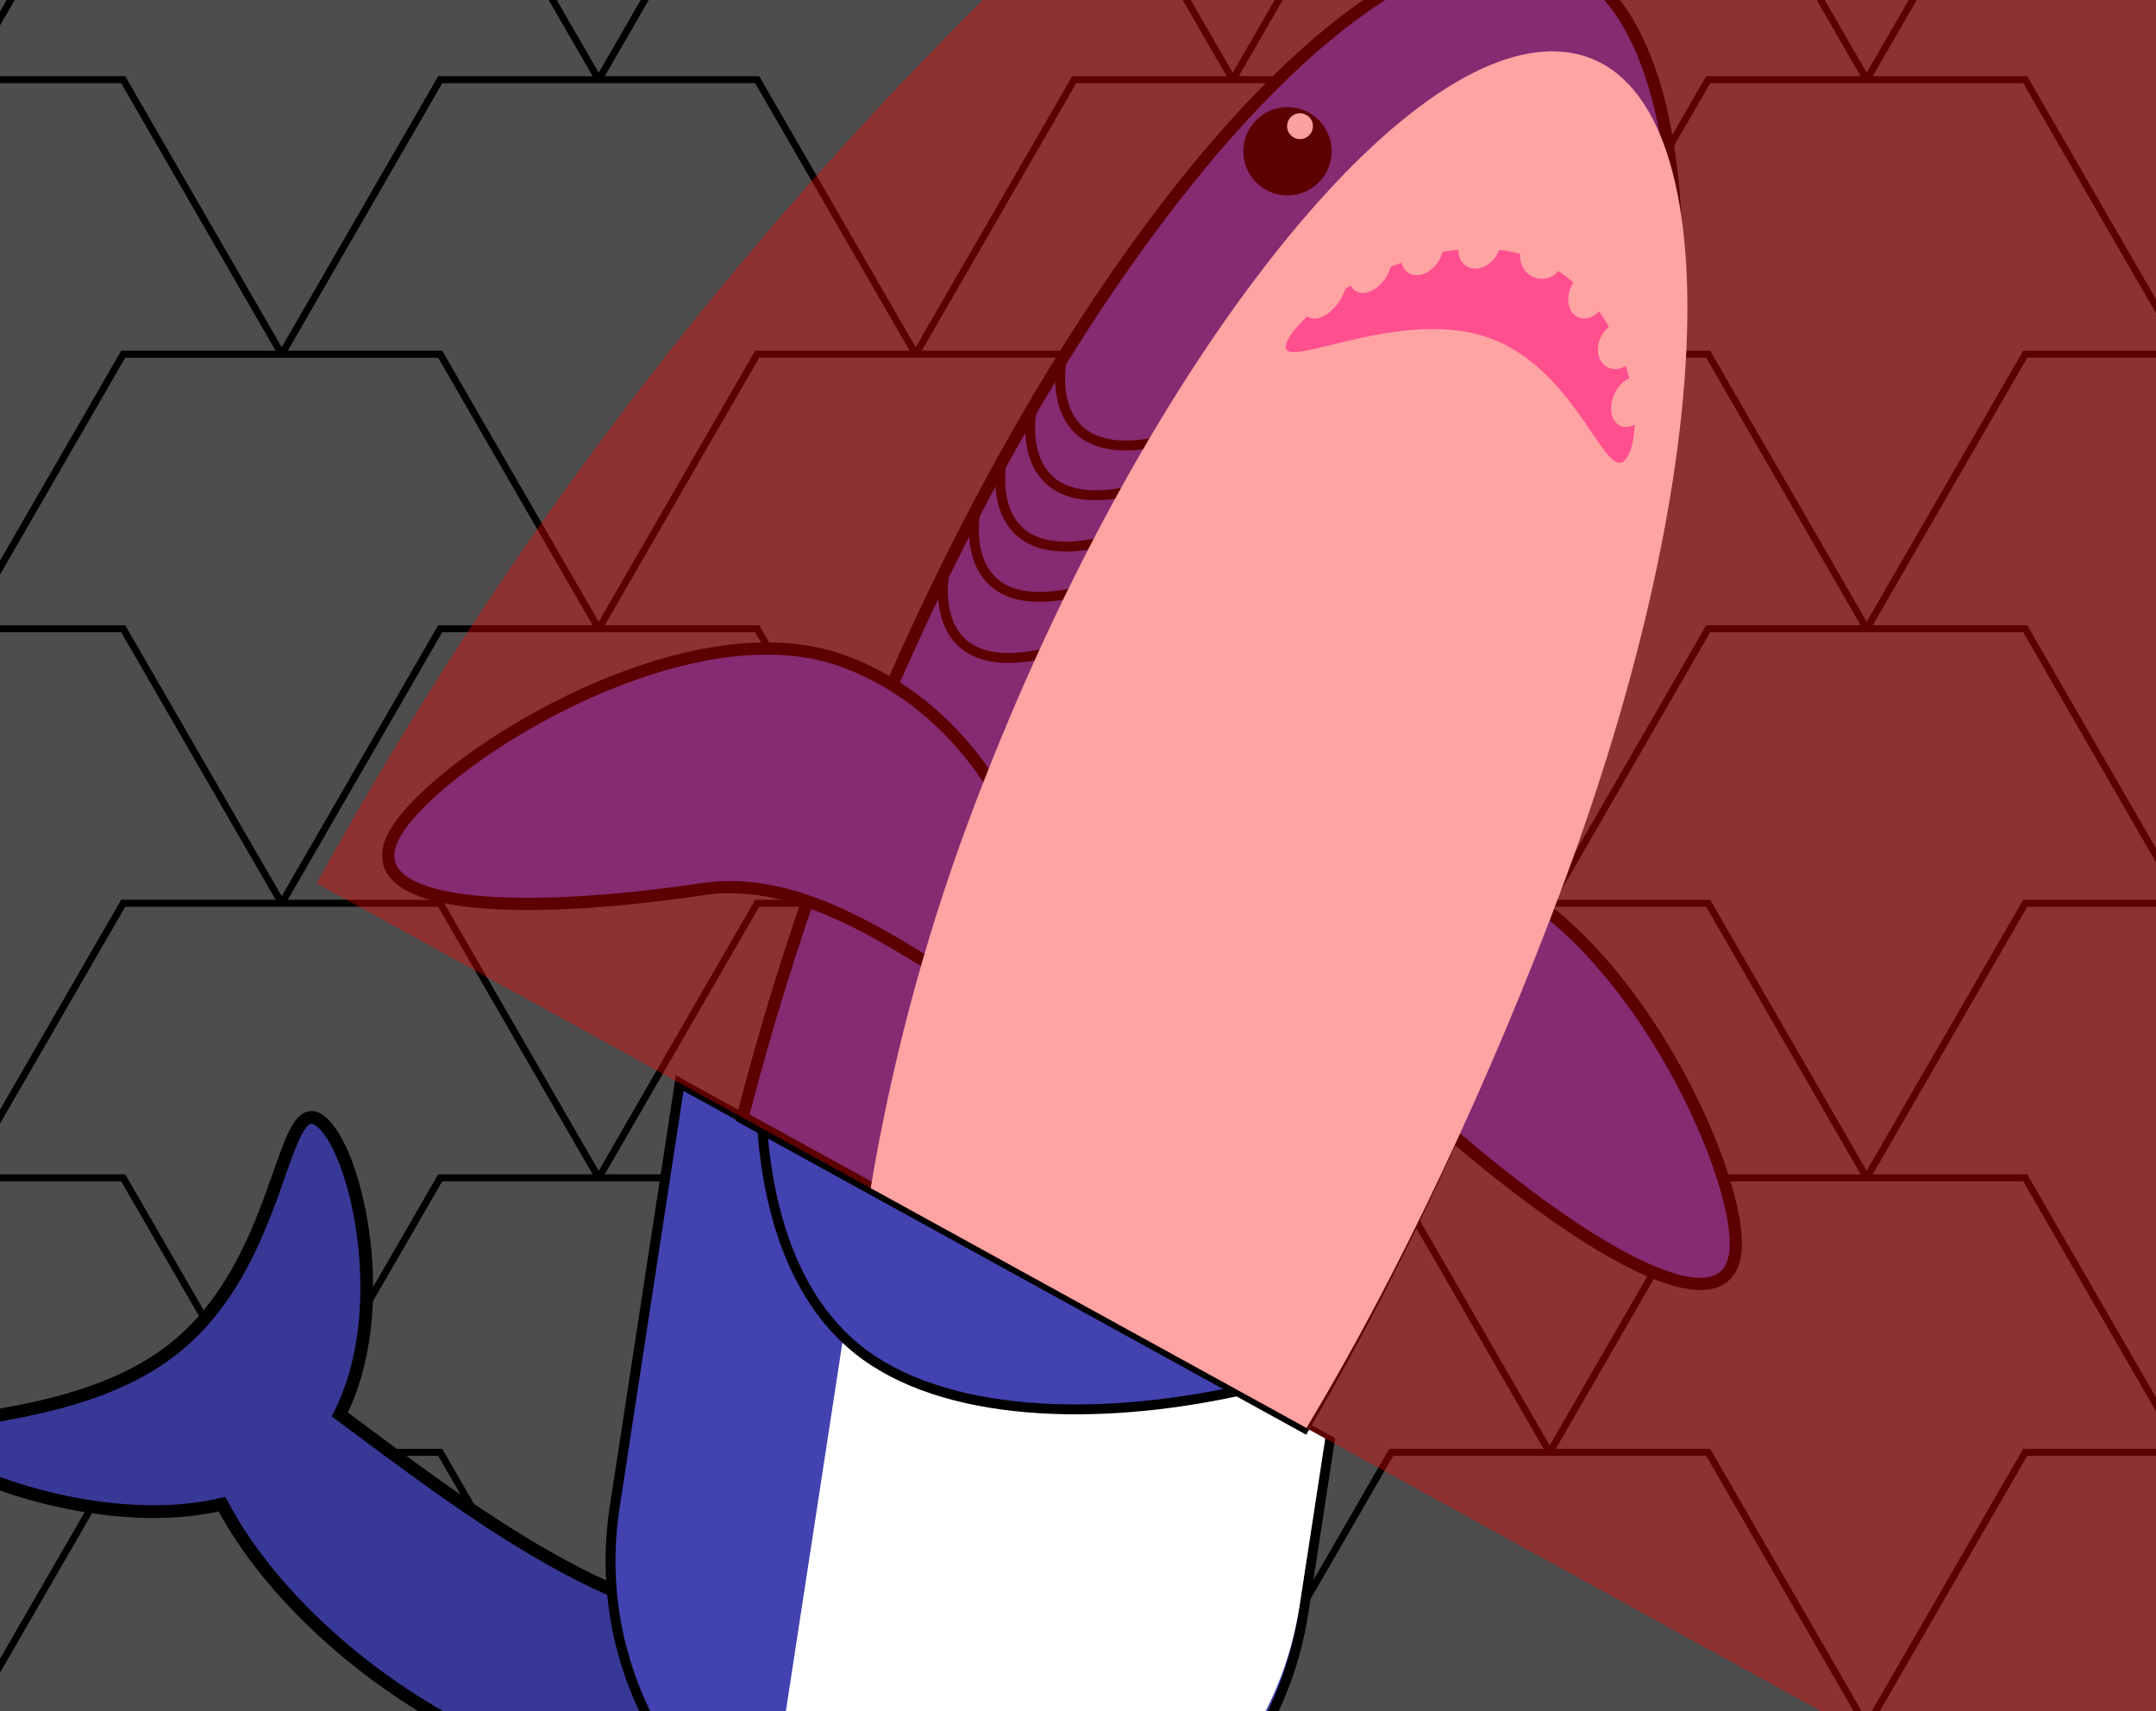 <?xml version="1.0" encoding="UTF-8" standalone="no"?>
<!-- Created with Inkscape (http://www.inkscape.org/) -->

<svg
   width="630"
   height="500"
   viewBox="0 0 630 500"
   version="1.1"
   id="svg1"
   inkscape:version="1.3.2 (091e20ef0f, 2023-11-25)"
   sodipodi:docname="cover-image.svg"
   inkscape:export-filename="cover-image.png"
   inkscape:export-xdpi="96"
   inkscape:export-ydpi="96"
   xml:space="preserve"
   xmlns:inkscape="http://www.inkscape.org/namespaces/inkscape"
   xmlns:sodipodi="http://sodipodi.sourceforge.net/DTD/sodipodi-0.dtd"
   xmlns="http://www.w3.org/2000/svg"
   xmlns:svg="http://www.w3.org/2000/svg"><rect x="0" y="0" width="630" height="500" fill="#333333" stroke="none"/><sodipodi:namedview
     id="namedview1"
     pagecolor="#000000"
     bordercolor="#eeeeee"
     borderopacity="1"
     inkscape:showpageshadow="0"
     inkscape:pageopacity="0"
     inkscape:pagecheckerboard="true"
     inkscape:deskcolor="#505050"
     inkscape:document-units="mm"
     inkscape:zoom="0.77749997"
     inkscape:cx="259.80708"
     inkscape:cy="324.75886"
     inkscape:window-width="1920"
     inkscape:window-height="1011"
     inkscape:window-x="0"
     inkscape:window-y="0"
     inkscape:window-maximized="1"
     inkscape:current-layer="layer1" /><defs
     id="defs1" /><g
     inkscape:label="Layer 1"
     inkscape:groupmode="layer"
     id="layer1"><g
       id="g752"
       transform="matrix(0.588,0,0,0.588,-195.575,-56.934)"
       inkscape:label="Background"><g
         id="g695"><path
           sodipodi:type="star"
           style="fill:#4d4d4d;stroke:#000000;stroke-width:3.47;stroke-dasharray:none"
           id="path639"
           inkscape:flatsided="true"
           sodipodi:sides="6"
           sodipodi:cx="356.50912"
           sodipodi:cy="300.1225"
           sodipodi:r1="157.53397"
           sodipodi:r2="78.766983"
           sodipodi:arg1="0.52359878"
           sodipodi:arg2="1.0471976"
           inkscape:rounded="0"
           inkscape:randomized="0"
           d="m 492.938,378.889 -136.428,78.767 -136.428,-78.767 0,-157.534 136.428,-78.767 136.428,78.767 z"
           transform="rotate(30,738.291,-515.194)" /><path
           sodipodi:type="star"
           style="fill:#4d4d4d;stroke:#000000;stroke-width:3.47;stroke-dasharray:none"
           id="path640"
           inkscape:flatsided="true"
           sodipodi:sides="6"
           sodipodi:cx="356.50912"
           sodipodi:cy="300.1225"
           sodipodi:r1="157.53397"
           sodipodi:r2="78.766983"
           sodipodi:arg1="0.52359878"
           sodipodi:arg2="1.0471976"
           inkscape:rounded="0"
           inkscape:randomized="0"
           d="m 492.938,378.889 -136.428,78.767 -136.428,-78.767 0,-157.534 136.428,-78.767 136.428,78.767 z"
           transform="rotate(30,895.825,72.731)" /><path
           sodipodi:type="star"
           style="fill:#4d4d4d;stroke:#000000;stroke-width:3.47;stroke-dasharray:none"
           id="path641"
           inkscape:flatsided="true"
           sodipodi:sides="6"
           sodipodi:cx="356.50912"
           sodipodi:cy="300.1225"
           sodipodi:r1="157.53397"
           sodipodi:r2="78.766983"
           sodipodi:arg1="0.52359878"
           sodipodi:arg2="1.0471976"
           inkscape:rounded="0"
           inkscape:randomized="0"
           d="m 492.938,378.889 -136.428,78.767 -136.428,-78.767 0,-157.534 136.428,-78.767 136.428,78.767 z"
           transform="rotate(30,1053.359,660.656)" /><path
           sodipodi:type="star"
           style="fill:#4d4d4d;stroke:#000000;stroke-width:3.47;stroke-dasharray:none"
           id="path642"
           inkscape:flatsided="true"
           sodipodi:sides="6"
           sodipodi:cx="356.50912"
           sodipodi:cy="300.1225"
           sodipodi:r1="157.53397"
           sodipodi:r2="78.766983"
           sodipodi:arg1="0.52359878"
           sodipodi:arg2="1.0471976"
           inkscape:rounded="0"
           inkscape:randomized="0"
           d="m 492.938,378.889 -136.428,78.767 -136.428,-78.767 0,-157.534 136.428,-78.767 136.428,78.767 z"
           transform="rotate(30,1210.893,1248.581)" /><path
           sodipodi:type="star"
           style="fill:#4d4d4d;stroke:#000000;stroke-width:3.47;stroke-dasharray:none"
           id="path643"
           inkscape:flatsided="true"
           sodipodi:sides="6"
           sodipodi:cx="356.50912"
           sodipodi:cy="300.1225"
           sodipodi:r1="157.53397"
           sodipodi:r2="78.766983"
           sodipodi:arg1="0.52359878"
           sodipodi:arg2="1.0471976"
           inkscape:rounded="0"
           inkscape:randomized="0"
           d="m 492.938,378.889 -136.428,78.767 -136.428,-78.767 0,-157.534 136.428,-78.767 136.428,78.767 z"
           transform="rotate(30,1368.427,1836.505)" /><path
           sodipodi:type="star"
           style="fill:#4d4d4d;stroke:#000000;stroke-width:3.47;stroke-dasharray:none"
           id="path644"
           inkscape:flatsided="true"
           sodipodi:sides="6"
           sodipodi:cx="356.50912"
           sodipodi:cy="300.1225"
           sodipodi:r1="157.53397"
           sodipodi:r2="78.766983"
           sodipodi:arg1="0.52359878"
           sodipodi:arg2="1.0471976"
           inkscape:rounded="0"
           inkscape:randomized="0"
           d="m 492.938,378.889 -136.428,78.767 -136.428,-78.767 0,-157.534 136.428,-78.767 136.428,78.767 z"
           transform="rotate(30,1525.961,2424.43)" /><path
           sodipodi:type="star"
           style="fill:#4d4d4d;stroke:#000000;stroke-width:3.47;stroke-dasharray:none"
           id="path694"
           inkscape:flatsided="true"
           sodipodi:sides="6"
           sodipodi:cx="356.50912"
           sodipodi:cy="300.1225"
           sodipodi:r1="157.53397"
           sodipodi:r2="78.766983"
           sodipodi:arg1="0.52359878"
           sodipodi:arg2="1.0471976"
           inkscape:rounded="0"
           inkscape:randomized="0"
           d="m 492.938,378.889 -136.428,78.767 -136.428,-78.767 0,-157.534 136.428,-78.767 136.428,78.767 z"
           transform="rotate(30,580.757,-1103.119)" /><path
           sodipodi:type="star"
           style="fill:#4d4d4d;stroke:#000000;stroke-width:3.47;stroke-dasharray:none"
           id="path695"
           inkscape:flatsided="true"
           sodipodi:sides="6"
           sodipodi:cx="356.50912"
           sodipodi:cy="300.1225"
           sodipodi:r1="157.53397"
           sodipodi:r2="78.766983"
           sodipodi:arg1="0.52359878"
           sodipodi:arg2="1.0471976"
           inkscape:rounded="0"
           inkscape:randomized="0"
           d="m 492.938,378.889 -136.428,78.767 -136.428,-78.767 0,-157.534 136.428,-78.767 136.428,78.767 z"
           transform="rotate(30,1685.498,3019.831)" /></g><g
         id="g703"
         transform="translate(157.534,136.428)"><path
           sodipodi:type="star"
           style="fill:#4d4d4d;stroke:#000000;stroke-width:3.47;stroke-dasharray:none"
           id="path696"
           inkscape:flatsided="true"
           sodipodi:sides="6"
           sodipodi:cx="356.50912"
           sodipodi:cy="300.1225"
           sodipodi:r1="157.53397"
           sodipodi:r2="78.766983"
           sodipodi:arg1="0.52359878"
           sodipodi:arg2="1.0471976"
           inkscape:rounded="0"
           inkscape:randomized="0"
           d="m 492.938,378.889 -136.428,78.767 -136.428,-78.767 0,-157.534 136.428,-78.767 136.428,78.767 z"
           transform="rotate(30,738.291,-515.194)" /><path
           sodipodi:type="star"
           style="fill:#4d4d4d;stroke:#000000;stroke-width:3.47;stroke-dasharray:none"
           id="path697"
           inkscape:flatsided="true"
           sodipodi:sides="6"
           sodipodi:cx="356.50912"
           sodipodi:cy="300.1225"
           sodipodi:r1="157.53397"
           sodipodi:r2="78.766983"
           sodipodi:arg1="0.52359878"
           sodipodi:arg2="1.0471976"
           inkscape:rounded="0"
           inkscape:randomized="0"
           d="m 492.938,378.889 -136.428,78.767 -136.428,-78.767 0,-157.534 136.428,-78.767 136.428,78.767 z"
           transform="rotate(30,895.825,72.731)" /><path
           sodipodi:type="star"
           style="fill:#4d4d4d;stroke:#000000;stroke-width:3.47;stroke-dasharray:none"
           id="path698"
           inkscape:flatsided="true"
           sodipodi:sides="6"
           sodipodi:cx="356.50912"
           sodipodi:cy="300.1225"
           sodipodi:r1="157.53397"
           sodipodi:r2="78.766983"
           sodipodi:arg1="0.52359878"
           sodipodi:arg2="1.0471976"
           inkscape:rounded="0"
           inkscape:randomized="0"
           d="m 492.938,378.889 -136.428,78.767 -136.428,-78.767 0,-157.534 136.428,-78.767 136.428,78.767 z"
           transform="rotate(30,1053.359,660.656)" /><path
           sodipodi:type="star"
           style="fill:#4d4d4d;stroke:#000000;stroke-width:3.47;stroke-dasharray:none"
           id="path699"
           inkscape:flatsided="true"
           sodipodi:sides="6"
           sodipodi:cx="356.50912"
           sodipodi:cy="300.1225"
           sodipodi:r1="157.53397"
           sodipodi:r2="78.766983"
           sodipodi:arg1="0.52359878"
           sodipodi:arg2="1.0471976"
           inkscape:rounded="0"
           inkscape:randomized="0"
           d="m 492.938,378.889 -136.428,78.767 -136.428,-78.767 0,-157.534 136.428,-78.767 136.428,78.767 z"
           transform="rotate(30,1210.893,1248.581)" /><path
           sodipodi:type="star"
           style="fill:#4d4d4d;stroke:#000000;stroke-width:3.47;stroke-dasharray:none"
           id="path700"
           inkscape:flatsided="true"
           sodipodi:sides="6"
           sodipodi:cx="356.50912"
           sodipodi:cy="300.1225"
           sodipodi:r1="157.53397"
           sodipodi:r2="78.766983"
           sodipodi:arg1="0.52359878"
           sodipodi:arg2="1.0471976"
           inkscape:rounded="0"
           inkscape:randomized="0"
           d="m 492.938,378.889 -136.428,78.767 -136.428,-78.767 0,-157.534 136.428,-78.767 136.428,78.767 z"
           transform="rotate(30,1368.427,1836.505)" /><path
           sodipodi:type="star"
           style="fill:#4d4d4d;stroke:#000000;stroke-width:3.47;stroke-dasharray:none"
           id="path701"
           inkscape:flatsided="true"
           sodipodi:sides="6"
           sodipodi:cx="356.50912"
           sodipodi:cy="300.1225"
           sodipodi:r1="157.53397"
           sodipodi:r2="78.766983"
           sodipodi:arg1="0.52359878"
           sodipodi:arg2="1.0471976"
           inkscape:rounded="0"
           inkscape:randomized="0"
           d="m 492.938,378.889 -136.428,78.767 -136.428,-78.767 0,-157.534 136.428,-78.767 136.428,78.767 z"
           transform="rotate(30,1525.961,2424.43)" /><path
           sodipodi:type="star"
           style="fill:#4d4d4d;stroke:#000000;stroke-width:3.47;stroke-dasharray:none"
           id="path702"
           inkscape:flatsided="true"
           sodipodi:sides="6"
           sodipodi:cx="356.50912"
           sodipodi:cy="300.1225"
           sodipodi:r1="157.53397"
           sodipodi:r2="78.766983"
           sodipodi:arg1="0.52359878"
           sodipodi:arg2="1.0471976"
           inkscape:rounded="0"
           inkscape:randomized="0"
           d="m 492.938,378.889 -136.428,78.767 -136.428,-78.767 0,-157.534 136.428,-78.767 136.428,78.767 z"
           transform="rotate(30,580.757,-1103.119)" /><path
           sodipodi:type="star"
           style="fill:#4d4d4d;stroke:#000000;stroke-width:3.47;stroke-dasharray:none"
           id="path703"
           inkscape:flatsided="true"
           sodipodi:sides="6"
           sodipodi:cx="356.50912"
           sodipodi:cy="300.1225"
           sodipodi:r1="157.53397"
           sodipodi:r2="78.766983"
           sodipodi:arg1="0.52359878"
           sodipodi:arg2="1.0471976"
           inkscape:rounded="0"
           inkscape:randomized="0"
           d="m 492.938,378.889 -136.428,78.767 -136.428,-78.767 0,-157.534 136.428,-78.767 136.428,78.767 z"
           transform="rotate(30,1685.498,3019.831)" /></g><g
         id="g711"
         transform="translate(2.0953905e-5,272.857)"><path
           sodipodi:type="star"
           style="fill:#4d4d4d;stroke:#000000;stroke-width:3.47;stroke-dasharray:none"
           id="path704"
           inkscape:flatsided="true"
           sodipodi:sides="6"
           sodipodi:cx="356.50912"
           sodipodi:cy="300.1225"
           sodipodi:r1="157.53397"
           sodipodi:r2="78.766983"
           sodipodi:arg1="0.52359878"
           sodipodi:arg2="1.0471976"
           inkscape:rounded="0"
           inkscape:randomized="0"
           d="m 492.938,378.889 -136.428,78.767 -136.428,-78.767 0,-157.534 136.428,-78.767 136.428,78.767 z"
           transform="rotate(30,738.291,-515.194)" /><path
           sodipodi:type="star"
           style="fill:#4d4d4d;stroke:#000000;stroke-width:3.47;stroke-dasharray:none"
           id="path705"
           inkscape:flatsided="true"
           sodipodi:sides="6"
           sodipodi:cx="356.50912"
           sodipodi:cy="300.1225"
           sodipodi:r1="157.53397"
           sodipodi:r2="78.766983"
           sodipodi:arg1="0.52359878"
           sodipodi:arg2="1.0471976"
           inkscape:rounded="0"
           inkscape:randomized="0"
           d="m 492.938,378.889 -136.428,78.767 -136.428,-78.767 0,-157.534 136.428,-78.767 136.428,78.767 z"
           transform="rotate(30,895.825,72.731)" /><path
           sodipodi:type="star"
           style="fill:#4d4d4d;stroke:#000000;stroke-width:3.47;stroke-dasharray:none"
           id="path706"
           inkscape:flatsided="true"
           sodipodi:sides="6"
           sodipodi:cx="356.50912"
           sodipodi:cy="300.1225"
           sodipodi:r1="157.53397"
           sodipodi:r2="78.766983"
           sodipodi:arg1="0.52359878"
           sodipodi:arg2="1.0471976"
           inkscape:rounded="0"
           inkscape:randomized="0"
           d="m 492.938,378.889 -136.428,78.767 -136.428,-78.767 0,-157.534 136.428,-78.767 136.428,78.767 z"
           transform="rotate(30,1053.359,660.656)" /><path
           sodipodi:type="star"
           style="fill:#4d4d4d;stroke:#000000;stroke-width:3.47;stroke-dasharray:none"
           id="path707"
           inkscape:flatsided="true"
           sodipodi:sides="6"
           sodipodi:cx="356.50912"
           sodipodi:cy="300.1225"
           sodipodi:r1="157.53397"
           sodipodi:r2="78.766983"
           sodipodi:arg1="0.52359878"
           sodipodi:arg2="1.0471976"
           inkscape:rounded="0"
           inkscape:randomized="0"
           d="m 492.938,378.889 -136.428,78.767 -136.428,-78.767 0,-157.534 136.428,-78.767 136.428,78.767 z"
           transform="rotate(30,1210.893,1248.581)" /><path
           sodipodi:type="star"
           style="fill:#4d4d4d;stroke:#000000;stroke-width:3.47;stroke-dasharray:none"
           id="path708"
           inkscape:flatsided="true"
           sodipodi:sides="6"
           sodipodi:cx="356.50912"
           sodipodi:cy="300.1225"
           sodipodi:r1="157.53397"
           sodipodi:r2="78.766983"
           sodipodi:arg1="0.52359878"
           sodipodi:arg2="1.0471976"
           inkscape:rounded="0"
           inkscape:randomized="0"
           d="m 492.938,378.889 -136.428,78.767 -136.428,-78.767 0,-157.534 136.428,-78.767 136.428,78.767 z"
           transform="rotate(30,1368.427,1836.505)" /><path
           sodipodi:type="star"
           style="fill:#4d4d4d;stroke:#000000;stroke-width:3.47;stroke-dasharray:none"
           id="path709"
           inkscape:flatsided="true"
           sodipodi:sides="6"
           sodipodi:cx="356.50912"
           sodipodi:cy="300.1225"
           sodipodi:r1="157.53397"
           sodipodi:r2="78.766983"
           sodipodi:arg1="0.52359878"
           sodipodi:arg2="1.0471976"
           inkscape:rounded="0"
           inkscape:randomized="0"
           d="m 492.938,378.889 -136.428,78.767 -136.428,-78.767 0,-157.534 136.428,-78.767 136.428,78.767 z"
           transform="rotate(30,1525.961,2424.43)" /><path
           sodipodi:type="star"
           style="fill:#4d4d4d;stroke:#000000;stroke-width:3.47;stroke-dasharray:none"
           id="path710"
           inkscape:flatsided="true"
           sodipodi:sides="6"
           sodipodi:cx="356.50912"
           sodipodi:cy="300.1225"
           sodipodi:r1="157.53397"
           sodipodi:r2="78.766983"
           sodipodi:arg1="0.52359878"
           sodipodi:arg2="1.0471976"
           inkscape:rounded="0"
           inkscape:randomized="0"
           d="m 492.938,378.889 -136.428,78.767 -136.428,-78.767 0,-157.534 136.428,-78.767 136.428,78.767 z"
           transform="rotate(30,580.757,-1103.119)" /><path
           sodipodi:type="star"
           style="fill:#4d4d4d;stroke:#000000;stroke-width:3.47;stroke-dasharray:none"
           id="path711"
           inkscape:flatsided="true"
           sodipodi:sides="6"
           sodipodi:cx="356.50912"
           sodipodi:cy="300.1225"
           sodipodi:r1="157.53397"
           sodipodi:r2="78.766983"
           sodipodi:arg1="0.52359878"
           sodipodi:arg2="1.0471976"
           inkscape:rounded="0"
           inkscape:randomized="0"
           d="m 492.938,378.889 -136.428,78.767 -136.428,-78.767 0,-157.534 136.428,-78.767 136.428,78.767 z"
           transform="rotate(30,1685.498,3019.831)" /></g><g
         id="g719"
         transform="translate(157.534,409.285)"><path
           sodipodi:type="star"
           style="fill:#4d4d4d;stroke:#000000;stroke-width:3.47;stroke-dasharray:none"
           id="path712"
           inkscape:flatsided="true"
           sodipodi:sides="6"
           sodipodi:cx="356.50912"
           sodipodi:cy="300.1225"
           sodipodi:r1="157.53397"
           sodipodi:r2="78.766983"
           sodipodi:arg1="0.52359878"
           sodipodi:arg2="1.0471976"
           inkscape:rounded="0"
           inkscape:randomized="0"
           d="m 492.938,378.889 -136.428,78.767 -136.428,-78.767 0,-157.534 136.428,-78.767 136.428,78.767 z"
           transform="rotate(30,738.291,-515.194)" /><path
           sodipodi:type="star"
           style="fill:#4d4d4d;stroke:#000000;stroke-width:3.47;stroke-dasharray:none"
           id="path713"
           inkscape:flatsided="true"
           sodipodi:sides="6"
           sodipodi:cx="356.50912"
           sodipodi:cy="300.1225"
           sodipodi:r1="157.53397"
           sodipodi:r2="78.766983"
           sodipodi:arg1="0.52359878"
           sodipodi:arg2="1.0471976"
           inkscape:rounded="0"
           inkscape:randomized="0"
           d="m 492.938,378.889 -136.428,78.767 -136.428,-78.767 0,-157.534 136.428,-78.767 136.428,78.767 z"
           transform="rotate(30,895.825,72.731)" /><path
           sodipodi:type="star"
           style="fill:#4d4d4d;stroke:#000000;stroke-width:3.47;stroke-dasharray:none"
           id="path714"
           inkscape:flatsided="true"
           sodipodi:sides="6"
           sodipodi:cx="356.50912"
           sodipodi:cy="300.1225"
           sodipodi:r1="157.53397"
           sodipodi:r2="78.766983"
           sodipodi:arg1="0.52359878"
           sodipodi:arg2="1.0471976"
           inkscape:rounded="0"
           inkscape:randomized="0"
           d="m 492.938,378.889 -136.428,78.767 -136.428,-78.767 0,-157.534 136.428,-78.767 136.428,78.767 z"
           transform="rotate(30,1053.359,660.656)" /><path
           sodipodi:type="star"
           style="fill:#4d4d4d;stroke:#000000;stroke-width:3.47;stroke-dasharray:none"
           id="path715"
           inkscape:flatsided="true"
           sodipodi:sides="6"
           sodipodi:cx="356.50912"
           sodipodi:cy="300.1225"
           sodipodi:r1="157.53397"
           sodipodi:r2="78.766983"
           sodipodi:arg1="0.52359878"
           sodipodi:arg2="1.0471976"
           inkscape:rounded="0"
           inkscape:randomized="0"
           d="m 492.938,378.889 -136.428,78.767 -136.428,-78.767 0,-157.534 136.428,-78.767 136.428,78.767 z"
           transform="rotate(30,1210.893,1248.581)" /><path
           sodipodi:type="star"
           style="fill:#4d4d4d;stroke:#000000;stroke-width:3.47;stroke-dasharray:none"
           id="path716"
           inkscape:flatsided="true"
           sodipodi:sides="6"
           sodipodi:cx="356.50912"
           sodipodi:cy="300.1225"
           sodipodi:r1="157.53397"
           sodipodi:r2="78.766983"
           sodipodi:arg1="0.52359878"
           sodipodi:arg2="1.0471976"
           inkscape:rounded="0"
           inkscape:randomized="0"
           d="m 492.938,378.889 -136.428,78.767 -136.428,-78.767 0,-157.534 136.428,-78.767 136.428,78.767 z"
           transform="rotate(30,1368.427,1836.505)" /><path
           sodipodi:type="star"
           style="fill:#4d4d4d;stroke:#000000;stroke-width:3.47;stroke-dasharray:none"
           id="path717"
           inkscape:flatsided="true"
           sodipodi:sides="6"
           sodipodi:cx="356.50912"
           sodipodi:cy="300.1225"
           sodipodi:r1="157.53397"
           sodipodi:r2="78.766983"
           sodipodi:arg1="0.52359878"
           sodipodi:arg2="1.0471976"
           inkscape:rounded="0"
           inkscape:randomized="0"
           d="m 492.938,378.889 -136.428,78.767 -136.428,-78.767 0,-157.534 136.428,-78.767 136.428,78.767 z"
           transform="rotate(30,1525.961,2424.43)" /><path
           sodipodi:type="star"
           style="fill:#4d4d4d;stroke:#000000;stroke-width:3.47;stroke-dasharray:none"
           id="path718"
           inkscape:flatsided="true"
           sodipodi:sides="6"
           sodipodi:cx="356.50912"
           sodipodi:cy="300.1225"
           sodipodi:r1="157.53397"
           sodipodi:r2="78.766983"
           sodipodi:arg1="0.52359878"
           sodipodi:arg2="1.0471976"
           inkscape:rounded="0"
           inkscape:randomized="0"
           d="m 492.938,378.889 -136.428,78.767 -136.428,-78.767 0,-157.534 136.428,-78.767 136.428,78.767 z"
           transform="rotate(30,580.757,-1103.119)" /><path
           sodipodi:type="star"
           style="fill:#4d4d4d;stroke:#000000;stroke-width:3.47;stroke-dasharray:none"
           id="path719"
           inkscape:flatsided="true"
           sodipodi:sides="6"
           sodipodi:cx="356.50912"
           sodipodi:cy="300.1225"
           sodipodi:r1="157.53397"
           sodipodi:r2="78.766983"
           sodipodi:arg1="0.52359878"
           sodipodi:arg2="1.0471976"
           inkscape:rounded="0"
           inkscape:randomized="0"
           d="m 492.938,378.889 -136.428,78.767 -136.428,-78.767 0,-157.534 136.428,-78.767 136.428,78.767 z"
           transform="rotate(30,1685.498,3019.831)" /></g><g
         id="g727"
         transform="translate(1.0953905e-5,545.714)"><path
           sodipodi:type="star"
           style="fill:#4d4d4d;stroke:#000000;stroke-width:3.47;stroke-dasharray:none"
           id="path720"
           inkscape:flatsided="true"
           sodipodi:sides="6"
           sodipodi:cx="356.50912"
           sodipodi:cy="300.1225"
           sodipodi:r1="157.53397"
           sodipodi:r2="78.766983"
           sodipodi:arg1="0.52359878"
           sodipodi:arg2="1.0471976"
           inkscape:rounded="0"
           inkscape:randomized="0"
           d="m 492.938,378.889 -136.428,78.767 -136.428,-78.767 0,-157.534 136.428,-78.767 136.428,78.767 z"
           transform="rotate(30,738.291,-515.194)" /><path
           sodipodi:type="star"
           style="fill:#4d4d4d;stroke:#000000;stroke-width:3.47;stroke-dasharray:none"
           id="path721"
           inkscape:flatsided="true"
           sodipodi:sides="6"
           sodipodi:cx="356.50912"
           sodipodi:cy="300.1225"
           sodipodi:r1="157.53397"
           sodipodi:r2="78.766983"
           sodipodi:arg1="0.52359878"
           sodipodi:arg2="1.0471976"
           inkscape:rounded="0"
           inkscape:randomized="0"
           d="m 492.938,378.889 -136.428,78.767 -136.428,-78.767 0,-157.534 136.428,-78.767 136.428,78.767 z"
           transform="rotate(30,895.825,72.731)" /><path
           sodipodi:type="star"
           style="fill:#4d4d4d;stroke:#000000;stroke-width:3.47;stroke-dasharray:none"
           id="path722"
           inkscape:flatsided="true"
           sodipodi:sides="6"
           sodipodi:cx="356.50912"
           sodipodi:cy="300.1225"
           sodipodi:r1="157.53397"
           sodipodi:r2="78.766983"
           sodipodi:arg1="0.52359878"
           sodipodi:arg2="1.0471976"
           inkscape:rounded="0"
           inkscape:randomized="0"
           d="m 492.938,378.889 -136.428,78.767 -136.428,-78.767 0,-157.534 136.428,-78.767 136.428,78.767 z"
           transform="rotate(30,1053.359,660.656)" /><path
           sodipodi:type="star"
           style="fill:#4d4d4d;stroke:#000000;stroke-width:3.47;stroke-dasharray:none"
           id="path723"
           inkscape:flatsided="true"
           sodipodi:sides="6"
           sodipodi:cx="356.50912"
           sodipodi:cy="300.1225"
           sodipodi:r1="157.53397"
           sodipodi:r2="78.766983"
           sodipodi:arg1="0.52359878"
           sodipodi:arg2="1.0471976"
           inkscape:rounded="0"
           inkscape:randomized="0"
           d="m 492.938,378.889 -136.428,78.767 -136.428,-78.767 0,-157.534 136.428,-78.767 136.428,78.767 z"
           transform="rotate(30,1210.893,1248.581)" /><path
           sodipodi:type="star"
           style="fill:#4d4d4d;stroke:#000000;stroke-width:3.47;stroke-dasharray:none"
           id="path724"
           inkscape:flatsided="true"
           sodipodi:sides="6"
           sodipodi:cx="356.50912"
           sodipodi:cy="300.1225"
           sodipodi:r1="157.53397"
           sodipodi:r2="78.766983"
           sodipodi:arg1="0.52359878"
           sodipodi:arg2="1.0471976"
           inkscape:rounded="0"
           inkscape:randomized="0"
           d="m 492.938,378.889 -136.428,78.767 -136.428,-78.767 0,-157.534 136.428,-78.767 136.428,78.767 z"
           transform="rotate(30,1368.427,1836.505)" /><path
           sodipodi:type="star"
           style="fill:#4d4d4d;stroke:#000000;stroke-width:3.47;stroke-dasharray:none"
           id="path725"
           inkscape:flatsided="true"
           sodipodi:sides="6"
           sodipodi:cx="356.50912"
           sodipodi:cy="300.1225"
           sodipodi:r1="157.53397"
           sodipodi:r2="78.766983"
           sodipodi:arg1="0.52359878"
           sodipodi:arg2="1.0471976"
           inkscape:rounded="0"
           inkscape:randomized="0"
           d="m 492.938,378.889 -136.428,78.767 -136.428,-78.767 0,-157.534 136.428,-78.767 136.428,78.767 z"
           transform="rotate(30,1525.961,2424.43)" /><path
           sodipodi:type="star"
           style="fill:#4d4d4d;stroke:#000000;stroke-width:3.47;stroke-dasharray:none"
           id="path726"
           inkscape:flatsided="true"
           sodipodi:sides="6"
           sodipodi:cx="356.50912"
           sodipodi:cy="300.1225"
           sodipodi:r1="157.53397"
           sodipodi:r2="78.766983"
           sodipodi:arg1="0.52359878"
           sodipodi:arg2="1.0471976"
           inkscape:rounded="0"
           inkscape:randomized="0"
           d="m 492.938,378.889 -136.428,78.767 -136.428,-78.767 0,-157.534 136.428,-78.767 136.428,78.767 z"
           transform="rotate(30,580.757,-1103.119)" /><path
           sodipodi:type="star"
           style="fill:#4d4d4d;stroke:#000000;stroke-width:3.47;stroke-dasharray:none"
           id="path727"
           inkscape:flatsided="true"
           sodipodi:sides="6"
           sodipodi:cx="356.50912"
           sodipodi:cy="300.1225"
           sodipodi:r1="157.53397"
           sodipodi:r2="78.766983"
           sodipodi:arg1="0.52359878"
           sodipodi:arg2="1.0471976"
           inkscape:rounded="0"
           inkscape:randomized="0"
           d="m 492.938,378.889 -136.428,78.767 -136.428,-78.767 0,-157.534 136.428,-78.767 136.428,78.767 z"
           transform="rotate(30,1685.498,3019.831)" /></g><g
         id="g735"
         transform="translate(157.534,682.142)"><path
           sodipodi:type="star"
           style="fill:#4d4d4d;stroke:#000000;stroke-width:3.47;stroke-dasharray:none"
           id="path728"
           inkscape:flatsided="true"
           sodipodi:sides="6"
           sodipodi:cx="356.50912"
           sodipodi:cy="300.1225"
           sodipodi:r1="157.53397"
           sodipodi:r2="78.766983"
           sodipodi:arg1="0.52359878"
           sodipodi:arg2="1.0471976"
           inkscape:rounded="0"
           inkscape:randomized="0"
           d="m 492.938,378.889 -136.428,78.767 -136.428,-78.767 0,-157.534 136.428,-78.767 136.428,78.767 z"
           transform="rotate(30,738.291,-515.194)" /><path
           sodipodi:type="star"
           style="fill:#4d4d4d;stroke:#000000;stroke-width:3.47;stroke-dasharray:none"
           id="path729"
           inkscape:flatsided="true"
           sodipodi:sides="6"
           sodipodi:cx="356.50912"
           sodipodi:cy="300.1225"
           sodipodi:r1="157.53397"
           sodipodi:r2="78.766983"
           sodipodi:arg1="0.52359878"
           sodipodi:arg2="1.0471976"
           inkscape:rounded="0"
           inkscape:randomized="0"
           d="m 492.938,378.889 -136.428,78.767 -136.428,-78.767 0,-157.534 136.428,-78.767 136.428,78.767 z"
           transform="rotate(30,895.825,72.731)" /><path
           sodipodi:type="star"
           style="fill:#4d4d4d;stroke:#000000;stroke-width:3.47;stroke-dasharray:none"
           id="path730"
           inkscape:flatsided="true"
           sodipodi:sides="6"
           sodipodi:cx="356.50912"
           sodipodi:cy="300.1225"
           sodipodi:r1="157.53397"
           sodipodi:r2="78.766983"
           sodipodi:arg1="0.52359878"
           sodipodi:arg2="1.0471976"
           inkscape:rounded="0"
           inkscape:randomized="0"
           d="m 492.938,378.889 -136.428,78.767 -136.428,-78.767 0,-157.534 136.428,-78.767 136.428,78.767 z"
           transform="rotate(30,1053.359,660.656)" /><path
           sodipodi:type="star"
           style="fill:#4d4d4d;stroke:#000000;stroke-width:3.47;stroke-dasharray:none"
           id="path731"
           inkscape:flatsided="true"
           sodipodi:sides="6"
           sodipodi:cx="356.50912"
           sodipodi:cy="300.1225"
           sodipodi:r1="157.53397"
           sodipodi:r2="78.766983"
           sodipodi:arg1="0.52359878"
           sodipodi:arg2="1.0471976"
           inkscape:rounded="0"
           inkscape:randomized="0"
           d="m 492.938,378.889 -136.428,78.767 -136.428,-78.767 0,-157.534 136.428,-78.767 136.428,78.767 z"
           transform="rotate(30,1210.893,1248.581)" /><path
           sodipodi:type="star"
           style="fill:#4d4d4d;stroke:#000000;stroke-width:3.47;stroke-dasharray:none"
           id="path732"
           inkscape:flatsided="true"
           sodipodi:sides="6"
           sodipodi:cx="356.50912"
           sodipodi:cy="300.1225"
           sodipodi:r1="157.53397"
           sodipodi:r2="78.766983"
           sodipodi:arg1="0.52359878"
           sodipodi:arg2="1.0471976"
           inkscape:rounded="0"
           inkscape:randomized="0"
           d="m 492.938,378.889 -136.428,78.767 -136.428,-78.767 0,-157.534 136.428,-78.767 136.428,78.767 z"
           transform="rotate(30,1368.427,1836.505)" /><path
           sodipodi:type="star"
           style="fill:#4d4d4d;stroke:#000000;stroke-width:3.47;stroke-dasharray:none"
           id="path733"
           inkscape:flatsided="true"
           sodipodi:sides="6"
           sodipodi:cx="356.50912"
           sodipodi:cy="300.1225"
           sodipodi:r1="157.53397"
           sodipodi:r2="78.766983"
           sodipodi:arg1="0.52359878"
           sodipodi:arg2="1.0471976"
           inkscape:rounded="0"
           inkscape:randomized="0"
           d="m 492.938,378.889 -136.428,78.767 -136.428,-78.767 0,-157.534 136.428,-78.767 136.428,78.767 z"
           transform="rotate(30,1525.961,2424.43)" /><path
           sodipodi:type="star"
           style="fill:#4d4d4d;stroke:#000000;stroke-width:3.47;stroke-dasharray:none"
           id="path734"
           inkscape:flatsided="true"
           sodipodi:sides="6"
           sodipodi:cx="356.50912"
           sodipodi:cy="300.1225"
           sodipodi:r1="157.53397"
           sodipodi:r2="78.766983"
           sodipodi:arg1="0.52359878"
           sodipodi:arg2="1.0471976"
           inkscape:rounded="0"
           inkscape:randomized="0"
           d="m 492.938,378.889 -136.428,78.767 -136.428,-78.767 0,-157.534 136.428,-78.767 136.428,78.767 z"
           transform="rotate(30,580.757,-1103.119)" /><path
           sodipodi:type="star"
           style="fill:#4d4d4d;stroke:#000000;stroke-width:3.47;stroke-dasharray:none"
           id="path735"
           inkscape:flatsided="true"
           sodipodi:sides="6"
           sodipodi:cx="356.50912"
           sodipodi:cy="300.1225"
           sodipodi:r1="157.53397"
           sodipodi:r2="78.766983"
           sodipodi:arg1="0.52359878"
           sodipodi:arg2="1.0471976"
           inkscape:rounded="0"
           inkscape:randomized="0"
           d="m 492.938,378.889 -136.428,78.767 -136.428,-78.767 0,-157.534 136.428,-78.767 136.428,78.767 z"
           transform="rotate(30,1685.498,3019.831)" /></g><g
         id="g743"
         transform="translate(9.5390476e-7,818.57)"><path
           sodipodi:type="star"
           style="fill:#4d4d4d;stroke:#000000;stroke-width:3.47;stroke-dasharray:none"
           id="path736"
           inkscape:flatsided="true"
           sodipodi:sides="6"
           sodipodi:cx="356.50912"
           sodipodi:cy="300.1225"
           sodipodi:r1="157.53397"
           sodipodi:r2="78.766983"
           sodipodi:arg1="0.52359878"
           sodipodi:arg2="1.0471976"
           inkscape:rounded="0"
           inkscape:randomized="0"
           d="m 492.938,378.889 -136.428,78.767 -136.428,-78.767 0,-157.534 136.428,-78.767 136.428,78.767 z"
           transform="rotate(30,738.291,-515.194)" /><path
           sodipodi:type="star"
           style="fill:#4d4d4d;stroke:#000000;stroke-width:3.47;stroke-dasharray:none"
           id="path737"
           inkscape:flatsided="true"
           sodipodi:sides="6"
           sodipodi:cx="356.50912"
           sodipodi:cy="300.1225"
           sodipodi:r1="157.53397"
           sodipodi:r2="78.766983"
           sodipodi:arg1="0.52359878"
           sodipodi:arg2="1.0471976"
           inkscape:rounded="0"
           inkscape:randomized="0"
           d="m 492.938,378.889 -136.428,78.767 -136.428,-78.767 0,-157.534 136.428,-78.767 136.428,78.767 z"
           transform="rotate(30,895.825,72.731)" /><path
           sodipodi:type="star"
           style="fill:#4d4d4d;stroke:#000000;stroke-width:3.47;stroke-dasharray:none"
           id="path738"
           inkscape:flatsided="true"
           sodipodi:sides="6"
           sodipodi:cx="356.50912"
           sodipodi:cy="300.1225"
           sodipodi:r1="157.53397"
           sodipodi:r2="78.766983"
           sodipodi:arg1="0.52359878"
           sodipodi:arg2="1.0471976"
           inkscape:rounded="0"
           inkscape:randomized="0"
           d="m 492.938,378.889 -136.428,78.767 -136.428,-78.767 0,-157.534 136.428,-78.767 136.428,78.767 z"
           transform="rotate(30,1053.359,660.656)" /><path
           sodipodi:type="star"
           style="fill:#4d4d4d;stroke:#000000;stroke-width:3.47;stroke-dasharray:none"
           id="path739"
           inkscape:flatsided="true"
           sodipodi:sides="6"
           sodipodi:cx="356.50912"
           sodipodi:cy="300.1225"
           sodipodi:r1="157.53397"
           sodipodi:r2="78.766983"
           sodipodi:arg1="0.52359878"
           sodipodi:arg2="1.0471976"
           inkscape:rounded="0"
           inkscape:randomized="0"
           d="m 492.938,378.889 -136.428,78.767 -136.428,-78.767 0,-157.534 136.428,-78.767 136.428,78.767 z"
           transform="rotate(30,1210.893,1248.581)" /><path
           sodipodi:type="star"
           style="fill:#4d4d4d;stroke:#000000;stroke-width:3.47;stroke-dasharray:none"
           id="path740"
           inkscape:flatsided="true"
           sodipodi:sides="6"
           sodipodi:cx="356.50912"
           sodipodi:cy="300.1225"
           sodipodi:r1="157.53397"
           sodipodi:r2="78.766983"
           sodipodi:arg1="0.52359878"
           sodipodi:arg2="1.0471976"
           inkscape:rounded="0"
           inkscape:randomized="0"
           d="m 492.938,378.889 -136.428,78.767 -136.428,-78.767 0,-157.534 136.428,-78.767 136.428,78.767 z"
           transform="rotate(30,1368.427,1836.505)" /><path
           sodipodi:type="star"
           style="fill:#4d4d4d;stroke:#000000;stroke-width:3.47;stroke-dasharray:none"
           id="path741"
           inkscape:flatsided="true"
           sodipodi:sides="6"
           sodipodi:cx="356.50912"
           sodipodi:cy="300.1225"
           sodipodi:r1="157.53397"
           sodipodi:r2="78.766983"
           sodipodi:arg1="0.52359878"
           sodipodi:arg2="1.0471976"
           inkscape:rounded="0"
           inkscape:randomized="0"
           d="m 492.938,378.889 -136.428,78.767 -136.428,-78.767 0,-157.534 136.428,-78.767 136.428,78.767 z"
           transform="rotate(30,1525.961,2424.43)" /><path
           sodipodi:type="star"
           style="fill:#4d4d4d;stroke:#000000;stroke-width:3.47;stroke-dasharray:none"
           id="path742"
           inkscape:flatsided="true"
           sodipodi:sides="6"
           sodipodi:cx="356.50912"
           sodipodi:cy="300.1225"
           sodipodi:r1="157.53397"
           sodipodi:r2="78.766983"
           sodipodi:arg1="0.52359878"
           sodipodi:arg2="1.0471976"
           inkscape:rounded="0"
           inkscape:randomized="0"
           d="m 492.938,378.889 -136.428,78.767 -136.428,-78.767 0,-157.534 136.428,-78.767 136.428,78.767 z"
           transform="rotate(30,580.757,-1103.119)" /><path
           sodipodi:type="star"
           style="fill:#4d4d4d;stroke:#000000;stroke-width:3.47;stroke-dasharray:none"
           id="path743"
           inkscape:flatsided="true"
           sodipodi:sides="6"
           sodipodi:cx="356.50912"
           sodipodi:cy="300.1225"
           sodipodi:r1="157.53397"
           sodipodi:r2="78.766983"
           sodipodi:arg1="0.52359878"
           sodipodi:arg2="1.0471976"
           inkscape:rounded="0"
           inkscape:randomized="0"
           d="m 492.938,378.889 -136.428,78.767 -136.428,-78.767 0,-157.534 136.428,-78.767 136.428,78.767 z"
           transform="rotate(30,1685.498,3019.831)" /></g><g
         id="g751"
         transform="translate(157.534,954.999)"><path
           sodipodi:type="star"
           style="fill:#4d4d4d;stroke:#000000;stroke-width:3.47;stroke-dasharray:none"
           id="path744"
           inkscape:flatsided="true"
           sodipodi:sides="6"
           sodipodi:cx="356.50912"
           sodipodi:cy="300.1225"
           sodipodi:r1="157.53397"
           sodipodi:r2="78.766983"
           sodipodi:arg1="0.52359878"
           sodipodi:arg2="1.0471976"
           inkscape:rounded="0"
           inkscape:randomized="0"
           d="m 492.938,378.889 -136.428,78.767 -136.428,-78.767 0,-157.534 136.428,-78.767 136.428,78.767 z"
           transform="rotate(30,738.291,-515.194)" /><path
           sodipodi:type="star"
           style="fill:#4d4d4d;stroke:#000000;stroke-width:3.47;stroke-dasharray:none"
           id="path745"
           inkscape:flatsided="true"
           sodipodi:sides="6"
           sodipodi:cx="356.50912"
           sodipodi:cy="300.1225"
           sodipodi:r1="157.53397"
           sodipodi:r2="78.766983"
           sodipodi:arg1="0.52359878"
           sodipodi:arg2="1.0471976"
           inkscape:rounded="0"
           inkscape:randomized="0"
           d="m 492.938,378.889 -136.428,78.767 -136.428,-78.767 0,-157.534 136.428,-78.767 136.428,78.767 z"
           transform="rotate(30,895.825,72.731)" /><path
           sodipodi:type="star"
           style="fill:#4d4d4d;stroke:#000000;stroke-width:3.47;stroke-dasharray:none"
           id="path746"
           inkscape:flatsided="true"
           sodipodi:sides="6"
           sodipodi:cx="356.50912"
           sodipodi:cy="300.1225"
           sodipodi:r1="157.53397"
           sodipodi:r2="78.766983"
           sodipodi:arg1="0.52359878"
           sodipodi:arg2="1.0471976"
           inkscape:rounded="0"
           inkscape:randomized="0"
           d="m 492.938,378.889 -136.428,78.767 -136.428,-78.767 0,-157.534 136.428,-78.767 136.428,78.767 z"
           transform="rotate(30,1053.359,660.656)" /><path
           sodipodi:type="star"
           style="fill:#4d4d4d;stroke:#000000;stroke-width:3.47;stroke-dasharray:none"
           id="path747"
           inkscape:flatsided="true"
           sodipodi:sides="6"
           sodipodi:cx="356.50912"
           sodipodi:cy="300.1225"
           sodipodi:r1="157.53397"
           sodipodi:r2="78.766983"
           sodipodi:arg1="0.52359878"
           sodipodi:arg2="1.0471976"
           inkscape:rounded="0"
           inkscape:randomized="0"
           d="m 492.938,378.889 -136.428,78.767 -136.428,-78.767 0,-157.534 136.428,-78.767 136.428,78.767 z"
           transform="rotate(30,1210.893,1248.581)" /><path
           sodipodi:type="star"
           style="fill:#4d4d4d;stroke:#000000;stroke-width:3.47;stroke-dasharray:none"
           id="path748"
           inkscape:flatsided="true"
           sodipodi:sides="6"
           sodipodi:cx="356.50912"
           sodipodi:cy="300.1225"
           sodipodi:r1="157.53397"
           sodipodi:r2="78.766983"
           sodipodi:arg1="0.52359878"
           sodipodi:arg2="1.0471976"
           inkscape:rounded="0"
           inkscape:randomized="0"
           d="m 492.938,378.889 -136.428,78.767 -136.428,-78.767 0,-157.534 136.428,-78.767 136.428,78.767 z"
           transform="rotate(30,1368.427,1836.505)" /><path
           sodipodi:type="star"
           style="fill:#4d4d4d;stroke:#000000;stroke-width:3.47;stroke-dasharray:none"
           id="path749"
           inkscape:flatsided="true"
           sodipodi:sides="6"
           sodipodi:cx="356.50912"
           sodipodi:cy="300.1225"
           sodipodi:r1="157.53397"
           sodipodi:r2="78.766983"
           sodipodi:arg1="0.52359878"
           sodipodi:arg2="1.0471976"
           inkscape:rounded="0"
           inkscape:randomized="0"
           d="m 492.938,378.889 -136.428,78.767 -136.428,-78.767 0,-157.534 136.428,-78.767 136.428,78.767 z"
           transform="rotate(30,1525.961,2424.43)" /><path
           sodipodi:type="star"
           style="fill:#4d4d4d;stroke:#000000;stroke-width:3.47;stroke-dasharray:none"
           id="path750"
           inkscape:flatsided="true"
           sodipodi:sides="6"
           sodipodi:cx="356.50912"
           sodipodi:cy="300.1225"
           sodipodi:r1="157.53397"
           sodipodi:r2="78.766983"
           sodipodi:arg1="0.52359878"
           sodipodi:arg2="1.0471976"
           inkscape:rounded="0"
           inkscape:randomized="0"
           d="m 492.938,378.889 -136.428,78.767 -136.428,-78.767 0,-157.534 136.428,-78.767 136.428,78.767 z"
           transform="rotate(30,580.757,-1103.119)" /><path
           sodipodi:type="star"
           style="fill:#4d4d4d;stroke:#000000;stroke-width:3.47;stroke-dasharray:none"
           id="path751"
           inkscape:flatsided="true"
           sodipodi:sides="6"
           sodipodi:cx="356.50912"
           sodipodi:cy="300.1225"
           sodipodi:r1="157.53397"
           sodipodi:r2="78.766983"
           sodipodi:arg1="0.52359878"
           sodipodi:arg2="1.0471976"
           inkscape:rounded="0"
           inkscape:randomized="0"
           d="m 492.938,378.889 -136.428,78.767 -136.428,-78.767 0,-157.534 136.428,-78.767 136.428,78.767 z"
           transform="rotate(30,1685.498,3019.831)" /></g></g><g
       inkscape:label="Standing"
       id="layer1-5"
       transform="matrix(3.736,0.573,-0.573,3.736,76.358,-431.744)"><path
         id="path18"
         style="display:none;opacity:1;fill:#c2c2c2;fill-opacity:1;stroke:#000000;stroke-width:0.985;stroke-dasharray:none"
         d="m 100.484,215.135 c -3.547,0 -6.403,2.856 -6.403,6.403 v 34.076 c 0,3.547 2.856,6.404 6.403,6.404 h 1.826 c 0.388,0 0.765,-0.04 1.133,-0.105 h 16.327 c 3.216,0 5.805,-2.589 5.805,-5.804 v -1.957 c 0,-3.216 -2.589,-5.804 -5.805,-5.804 h -11.057 v -26.809 c 0,-3.547 -2.856,-6.403 -6.403,-6.403 z" /><path
         id="path15"
         style="opacity:1;fill:#383896;fill-opacity:1;stroke:#000000;stroke-width:0.985;stroke-dasharray:none"
         d="m 34.307,197.702 c -2.433,0.184 -1.072,11.632 -7.604,18.989 -7.208,8.118 -21.297,8.179 -17.609,10.73 2.949,2.039 14.608,4.241 22.847,0.891 8.117,10.977 28.417,20.457 42.948,14.911 19.471,-7.431 22.738,-5.099 22.738,-11.39 4e-6,-6.291 -10.228,-4.573 -22.138,-1.06 -10.553,3.113 -25.433,-5.339 -35.6,-10.699 2.802,-8.457 -1.616,-19.924 -4.692,-22.051 -0.346,-0.239 -0.638,-0.34 -0.89,-0.321 z" /><path
         id="rect1"
         style="fill:#4242b1;fill-opacity:1;stroke:#000000;stroke-width:0.765;stroke-dasharray:none"
         d="M 61.983 190.775 L 61.983 223.949 C 61.983 238.87 73.995 250.882 88.916 250.882 C 103.836 250.882 115.849 238.87 115.849 223.949 L 115.849 210.492 L 61.983 190.775 z " /><path
         id="rect2"
         style="fill:#ffffff;stroke-width:0.282"
         d="M 77.456 196.439 L 77.457 243.967 C 77.457 245.379 77.585 246.764 77.828 248.115 C 81.111 249.534 84.731 250.328 88.547 250.328 C 103.468 250.328 115.479 238.316 115.479 223.395 L 115.479 210.357 L 77.456 196.439 z " /><path
         id="path13"
         style="fill:#4242b1;stroke:#000000;stroke-width:0.765"
         d="M 68.819 193.277 C 70.366 199.958 73.425 205.989 78.715 209.043 C 85.974 213.234 97.774 211.792 108.315 207.734 L 68.819 193.277 z " /><path
         id="rect16"
         style="display:none;opacity:1;fill:#ffffff;fill-opacity:1;stroke:#000000;stroke-width:0.985;stroke-dasharray:none"
         d="m 85.726,225.097 c -3.547,0 -6.403,2.856 -6.403,6.403 v 34.076 c 0,3.547 2.856,6.404 6.403,6.404 h 1.826 c 0.388,0 0.765,-0.04 1.133,-0.105 h 16.327 c 3.216,0 5.805,-2.589 5.805,-5.804 v -1.957 c 0,-3.216 -2.589,-5.804 -5.805,-5.804 H 93.956 v -26.809 c 0,-3.547 -2.856,-6.403 -6.403,-6.403 z" /></g><g
       inkscape:label="Cute"
       id="layer1-2"
       transform="matrix(3.609,-1.121,1.121,3.609,-210.849,-206.574)"><path
         id="path17"
         style="fill:#4242b1;fill-opacity:1;stroke:#000000;stroke-width:0.944;stroke-dasharray:none"
         inkscape:label="back-fin"
         d="M 149.78 99.733 C 148.731 99.403 147.594 99.212 146.378 99.155 C 130.705 98.424 101.872 119.903 78.377 150.678 C 73.926 156.508 69.879 162.442 66.266 168.306 L 100.635 203.997 C 110.512 194.949 120.495 184.101 129.339 172.517 C 155.264 138.559 164.872 106.141 150.8 100.11 C 150.47 99.969 150.13 99.843 149.78 99.733 z " /><path
         style="fill:none;stroke:#000000;stroke-width:0.765;stroke-dasharray:none"
         d="m 100.468,125.767 c 0,0 -4.143,7.566 5.608,8.293"
         id="path4"
         sodipodi:nodetypes="cc"
         inkscape:label="gill5" /><path
         style="fill:none;stroke:#000000;stroke-width:0.765;stroke-dasharray:none"
         d="m 107.209,119.676 c 0,0 -4.143,7.566 5.608,8.293"
         id="path6"
         sodipodi:nodetypes="cc"
         inkscape:label="gill4" /><path
         style="fill:none;stroke:#000000;stroke-width:0.765;stroke-dasharray:none"
         d="m 93.678,132.677 c 0,0 -4.143,7.566 5.608,8.293"
         id="path7"
         sodipodi:nodetypes="cc"
         inkscape:label="gill3" /><path
         style="fill:none;stroke:#000000;stroke-width:0.765;stroke-dasharray:none"
         d="m 97.37,128.876 c 0,0 -4.143,7.566 5.608,8.293"
         id="path8"
         sodipodi:nodetypes="cc"
         inkscape:label="gill2" /><path
         style="fill:none;stroke:#000000;stroke-width:0.765;stroke-dasharray:none"
         d="m 103.856,122.662 c 0,0 -4.143,7.566 5.608,8.293"
         id="path9"
         sodipodi:nodetypes="cc"
         inkscape:label="gill" /><path
         id="path16"
         style="fill:#4242b1;fill-opacity:1;stroke:#000000;stroke-width:0.944;stroke-dasharray:none"
         d="m 90.796,165.219 c -4.107,4.439 -10.095,-12.814 -22.254,-14.698 -14.579,-2.258 -25.782,-6.466 -21.675,-10.906 4.107,-4.439 26.714,-10.746 37.26,-2.74 10.546,8.007 10.776,23.903 6.669,28.343 z"
         sodipodi:nodetypes="sssss"
         inkscape:label="fin" /><path
         id="path19"
         style="fill:#4242b1;fill-opacity:1;stroke:#000000;stroke-width:0.944;stroke-dasharray:none"
         d="m 95.737,170.623 c -2.479,5.517 15.742,4.278 22.231,14.731 7.781,12.534 16.036,21.199 18.515,15.682 2.479,-5.517 -0.56,-28.789 -12.053,-35.363 -11.494,-6.573 -26.214,-0.567 -28.693,4.949 z"
         sodipodi:nodetypes="sssss"
         inkscape:label="fin" /><path
         id="path1-9"
         style="fill:#ffffff;stroke-width:0.265;stroke-dasharray:none"
         inkscape:label="stomahc"
         d="M 150.197 108.054 C 137.851 104.675 111.287 123.692 89.729 151.633 C 83.501 159.705 78.25 168.232 74.112 176.454 L 100.792 204.16 C 111.293 194.797 122.534 182.471 132.375 169.717 C 154.629 140.874 163.124 113.444 151.347 108.451 C 150.979 108.295 150.595 108.163 150.197 108.054 z " /><circle
         style="fill:#000000;fill-opacity:1;stroke-width:0.265"
         id="path3"
         cx="128.669"
         cy="109.451"
         r="3.413"
         inkscape:label="eye" /><circle
         style="fill:#f9f9f9;fill-opacity:1;stroke-width:0.077"
         id="circle3"
         cx="130.169"
         cy="107.886"
         r="1"
         inkscape:label="eye reflection" /><g
         id="g19"
         inkscape:label="moutf"><path
           id="path2"
           style="fill:#ff7cde;fill-opacity:1;stroke-width:0.14"
           d="m 146.872,139.7 c -2.42,2.498 -1.518,-7.435 -7.732,-11.941 -6.213,-4.505 -17.189,-1.877 -14.769,-4.375 2.42,-2.498 13.434,-5.166 19.648,-0.661 6.213,4.505 5.273,14.478 2.853,16.976 z"
           sodipodi:nodetypes="sssss"
           inkscape:label="mouf" /><ellipse
           style="fill:#ffffff;stroke:none;stroke-width:0.283;stroke-dasharray:none"
           id="path10"
           cx="194.397"
           cy="137.74"
           rx="1.706"
           ry="1.919"
           transform="matrix(1,0,-0.481,0.877,0,0)"
           inkscape:label="tooth8" /><ellipse
           style="fill:#ffffff;stroke:none;stroke-width:0.276;stroke-dasharray:none"
           id="ellipse10"
           cx="181.402"
           cy="129.75"
           rx="1.706"
           ry="1.82"
           transform="matrix(1,0,-0.38,0.925,0,0)"
           inkscape:label="tooth7" /><ellipse
           style="fill:#ffffff;stroke:none;stroke-width:0.271;stroke-dasharray:none"
           id="ellipse11"
           cx="172.544"
           cy="125.342"
           rx="1.706"
           ry="1.758"
           transform="matrix(1,0,-0.289,0.957,0,0)"
           inkscape:label="tooth6" /><ellipse
           style="fill:#ffffff;stroke:none;stroke-width:0.268;stroke-dasharray:none"
           id="ellipse12"
           cx="167.146"
           cy="123.662"
           rx="1.706"
           ry="1.723"
           transform="matrix(1,0,-0.214,0.977,0,0)"
           inkscape:label="tooth5" /><ellipse
           style="fill:#ffffff;stroke:none;stroke-width:0.263;stroke-dasharray:none"
           id="ellipse13"
           cx="145.011"
           cy="123.078"
           rx="1.66"
           ry="1.706"
           inkscape:label="tooth4" /><ellipse
           style="fill:#ffffff;stroke:none;stroke-width:0.271;stroke-dasharray:none"
           id="ellipse14"
           cx="153.93"
           cy="170.773"
           rx="1.78"
           ry="1.683"
           transform="matrix(0.959,-0.285,0,1,0,0)"
           inkscape:label="tooth3" /><ellipse
           style="fill:#ffffff;stroke:none;stroke-width:0.268;stroke-dasharray:none"
           id="ellipse15"
           cx="152.161"
           cy="163.493"
           rx="1.746"
           ry="1.683"
           transform="matrix(0.977,-0.211,0,1,0,0)"
           inkscape:label="tooth2" /><ellipse
           style="fill:#ffffff;stroke:none;stroke-width:0.273;stroke-dasharray:none"
           id="ellipse16"
           cx="157.246"
           cy="187.89"
           rx="1.809"
           ry="1.683"
           transform="matrix(0.943,-0.331,0,1,0,0)"
           inkscape:label="tooth" /></g></g><path
       style="fill:#ff0000;fill-opacity:0.362;stroke-width:3.47"
       id="path12"
       sodipodi:type="arc"
       sodipodi:cx="-1342.8176"
       sodipodi:cy="-154.04001"
       sodipodi:rx="1133.8583"
       sodipodi:ry="1133.8583"
       sodipodi:start="6.2626964"
       sodipodi:end="0.73286792"
       sodipodi:arc-type="slice"
       d="M -209.197,-177.27 A 1133.858,1133.858 0 0 1 -500.067,604.516 L -1342.818,-154.04 Z"
       transform="rotate(-150)"
       inkscape:label="CameraHint" /></g></svg>
